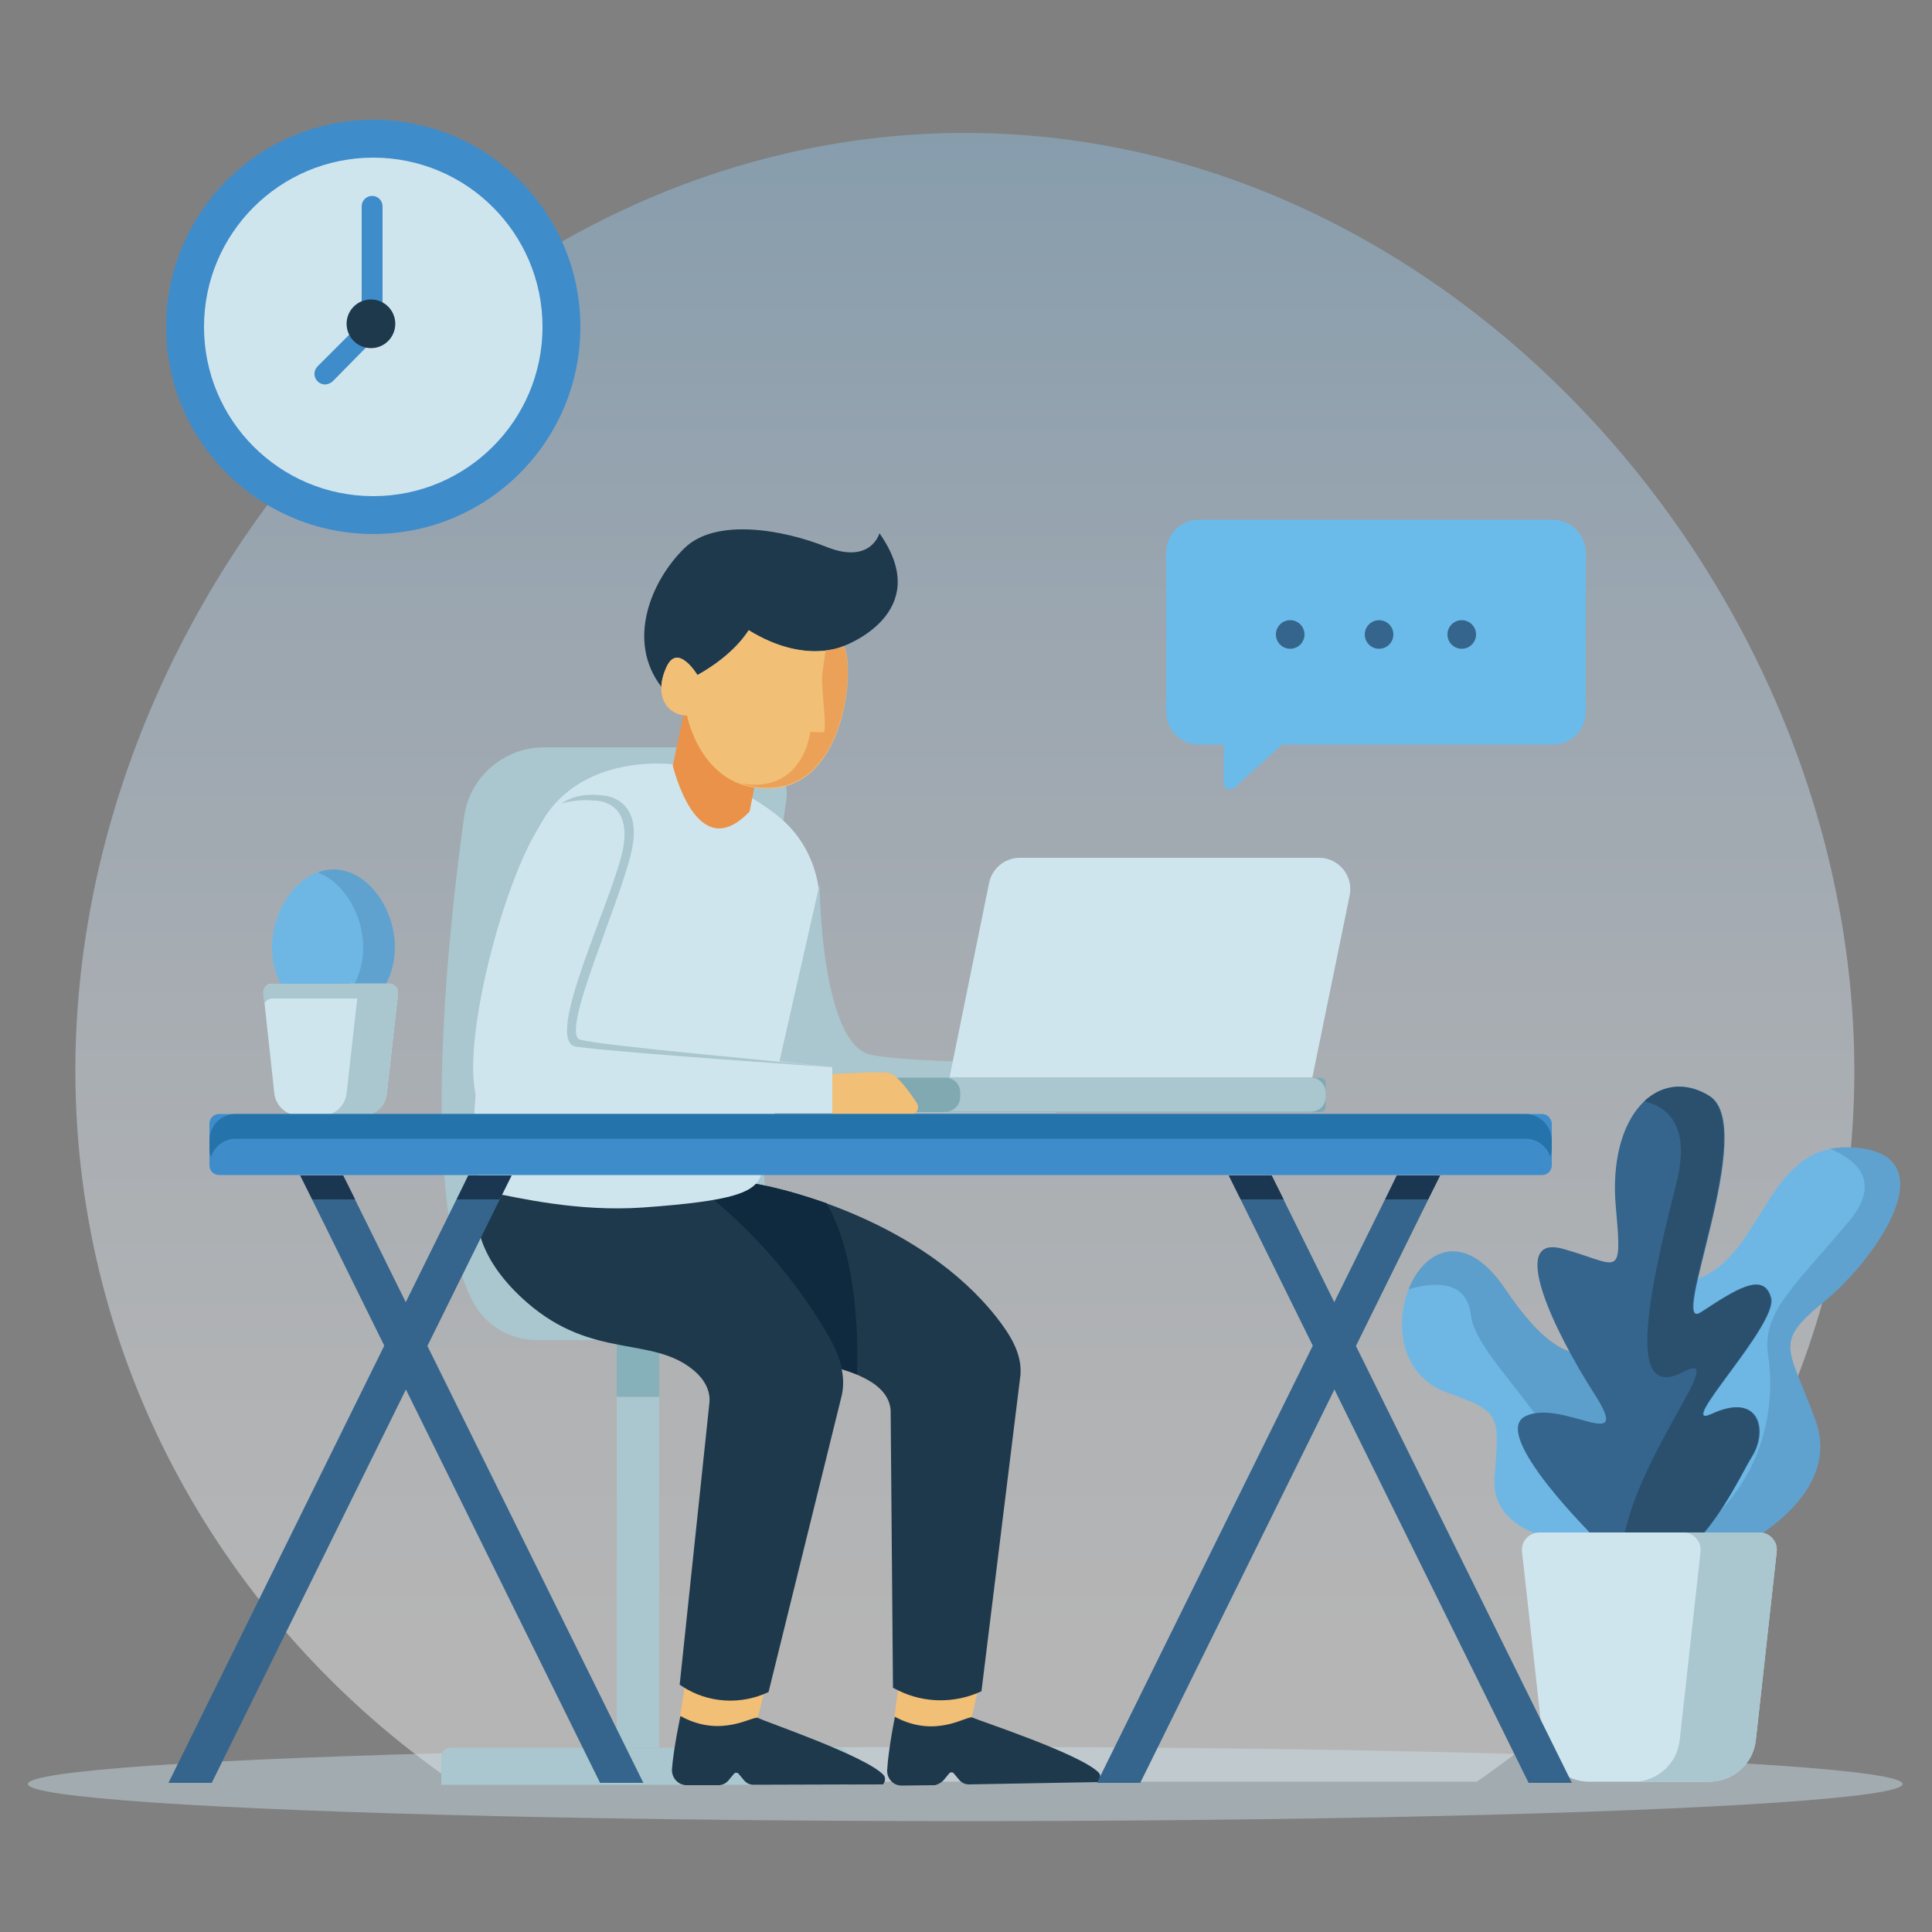 <?xml version="1.0" encoding="utf-8"?>
<!-- Generator: Adobe Illustrator 19.2.1, SVG Export Plug-In . SVG Version: 6.00 Build 0)  -->
<svg version="1.1" id="Layer_1" xmlns="http://www.w3.org/2000/svg" xmlns:xlink="http://www.w3.org/1999/xlink" x="0px" y="0px"
	 viewBox="0 0 500 500" style="enable-background:new 0 0 500 500;" xml:space="preserve">
<rect x="0" y="0" width="500" height="500" fill="#808080" stroke="none"/>
<style type="text/css">
	.st0{opacity:0.42;fill:url(#SVGID_1_);}
	.st1{opacity:0.43;fill:#CFE5ED;}
	.st2{fill:#AAC6CE;}
	.st3{fill:#86B1BB;}
	.st4{fill:#3F8CCB;}
	.st5{fill:#CFE5ED;}
	.st6{fill:none;stroke:#3F8CCB;stroke-miterlimit:10;}
	.st7{fill:#1F394C;}
	.st8{fill:#6ABBE9;}
	.st9{fill:#35658D;}
	.st10{fill:#6EB7E5;}
	.st11{opacity:0.25;fill:#35658D;}
	.st12{fill:#F1BF75;}
	.st13{fill:#0F2A3F;}
	.st14{fill:#EA9249;}
	.st15{fill:#80A9B2;}
	.st16{opacity:0.67;fill:#EA9249;}
	.st17{opacity:0.29;fill:#35658D;}
	.st18{opacity:0.48;fill:#1F394C;}
	.st19{fill:#2474AB;}
	.st20{fill:#1B3651;}
</style>
<g>
	<linearGradient id="SVGID_1_" gradientUnits="userSpaceOnUse" x1="249.767" y1="428.374" x2="249.767" y2="-45.522">
		<stop  offset="0" style="stop-color:#FFFFFF"/>
		<stop  offset="0.136" style="stop-color:#F5F9FD"/>
		<stop  offset="0.329" style="stop-color:#E1EDF9"/>
		<stop  offset="0.557" style="stop-color:#C2DCF3"/>
		<stop  offset="0.81" style="stop-color:#96C7EB"/>
		<stop  offset="1" style="stop-color:#6EB7E5"/>
	</linearGradient>
	<path class="st0" d="M117.2,461.1h265c59.1-40.7,97.7-107.9,97.7-183.9c0-124.2-103.1-242.8-230.2-242.8
		c-127.1,0-230.2,118.6-230.2,242.8C19.6,353.2,58.2,420.3,117.2,461.1z"/>
	<ellipse class="st1" cx="249.8" cy="461.7" rx="242.6" ry="9.6"/>
	<g>
		<rect x="159.6" y="346.7" class="st2" width="11" height="105.6"/>
		<rect x="159.6" y="346.7" class="st3" width="11" height="14.8"/>
		<path class="st2" d="M217.1,452.3H116.5c-1.3,0-2.3,1.1-2.3,2.3v7.3h105.3v-7.3C219.5,453.3,218.4,452.3,217.1,452.3z"/>
		<path class="st2" d="M138.9,346.8h76.5c-27.8-10-17.1-104.2-11.9-139.8c1-7.2-4.6-13.6-11.8-13.6l-50.9,0
			c-10.4,0-19.3,7.7-20.7,18c-4.5,32.4-11.5,99.7,2.4,125.7C125.7,343.1,132.1,346.8,138.9,346.8z"/>
	</g>
	<g>
		<circle class="st4" cx="96.6" cy="84.6" r="53.6"/>
		<circle class="st5" cx="96.6" cy="84.6" r="43.8"/>
		<path class="st6" d="M96.6,52.9"/>
		<g>
			<g>
				<path class="st4" d="M84.1,99.5c-0.7,0-1.4-0.3-1.9-0.8c-1.1-1.1-1.1-2.8,0-3.9l11.4-11.4v-30c0-1.5,1.2-2.7,2.7-2.7
					c1.5,0,2.7,1.2,2.7,2.7v31.1c0,0.7-0.3,1.4-0.8,1.9L86.1,98.7C85.5,99.2,84.8,99.5,84.1,99.5z"/>
			</g>
			<circle class="st7" cx="96" cy="83.8" r="6.3"/>
		</g>
	</g>
	<g>
		<path class="st8" d="M401.8,134.5h-91.5c-4.7,0-8.5,3.8-8.5,8.5v41.2c0,4.7,3.8,8.5,8.5,8.5h6.4v10c0,1.4,1.6,2.1,2.7,1.2
			l12.4-11.2h70.1c4.7,0,8.5-3.8,8.5-8.5V143C410.3,138.3,406.5,134.5,401.8,134.5z"/>
		<g>
			<circle class="st9" cx="333.9" cy="164.2" r="3.7"/>
			<circle class="st9" cx="356.9" cy="164.2" r="3.7"/>
			<circle class="st9" cx="378.3" cy="164.2" r="3.7"/>
		</g>
	</g>
	<g>
		<g>
			<path class="st10" d="M102.2,245.2c0-10.1-7.1-20.2-15.9-20.2c-8.8,0-15.9,10.1-15.9,20.2c0,10.1,7.1,18.3,15.9,18.3
				C95.1,263.5,102.2,255.3,102.2,245.2z"/>
			<path class="st11" d="M86.3,225c-1.4,0-2.8,0.3-4.1,0.8c6.8,2.5,11.8,11,11.8,19.4c0,8.5-5,15.6-11.8,17.6
				c1.3,0.4,2.7,0.6,4.1,0.6c8.8,0,15.9-8.2,15.9-18.3C102.2,235.1,95.1,225,86.3,225z"/>
		</g>
		<g>
			<path class="st5" d="M68.2,257.2L71,283c0.4,3.2,3.1,5.7,6.3,5.7h16.5c3.2,0,6-2.4,6.3-5.7l2.9-25.8c0.2-1.4-0.9-2.6-2.4-2.6
				H70.5C69.1,254.5,68,255.7,68.2,257.2z"/>
			<path class="st2" d="M70.5,258.4h30.1c0.9,0,1.7,0.6,2.1,1.3l0.3-2.5c0.2-1.4-0.9-2.6-2.4-2.6H70.5c-1.4,0-2.5,1.2-2.4,2.6
				l0.3,2.5C68.9,258.9,69.6,258.4,70.5,258.4z"/>
			<path class="st2" d="M100.7,254.5H90.2c1.4,0,2.5,1.2,2.4,2.6L89.7,283c-0.4,3.2-3.1,5.7-6.3,5.7h10.4c3.2,0,6-2.4,6.3-5.7
				l2.9-25.8C103.2,255.7,102.1,254.5,100.7,254.5z"/>
		</g>
	</g>
	<g>
		<g>
			<g>
				<polygon class="st12" points="232.5,436.6 231.5,444.1 237.1,451.4 251.5,444.3 253.1,437.5 235.2,434.8 				"/>
				<path class="st7" d="M244.2,460.7l1.5-1.8c0.3-0.3,0.8-0.3,1.1,0l1.5,1.8c0.6,0.7,1.5,1.1,2.4,1.1l33.5-0.6
					c0.6-0.7,0.8-1.8,0.1-2.5c-4.9-4.9-31.3-13.5-32.6-14.2c-1.3-0.7-9.4,5.6-20.1-0.2c0,0-1.7,8.4-2,13.8c-0.1,2.2,1.6,4.1,3.9,4
					l8.5-0.1C242.7,461.8,243.6,461.4,244.2,460.7z"/>
				<path class="st7" d="M171.1,310.5c0,0-13.9,15.4,11.5,32.1c17.9,11.7,31.9,8.1,43.1,15.2c2.6,1.7,4.6,4.1,4.8,7.2l0.6,71.8
					l1.4,0.7c6.7,3.3,14.6,3.4,21.5,0.2l0,0l10.1-81.9c0.4-5.6-2.7-10.4-6.2-14.9c-19.5-24.7-53.9-33.1-62.6-34.6
					C184,304.6,171.1,310.5,171.1,310.5z"/>
			</g>
			<g>
				<polygon class="st12" points="177.2,436.6 176,444.1 181.6,451.4 196.1,444.6 197.8,437.8 179.9,434.8 				"/>
				<path class="st7" d="M188.5,460.8l1.5-1.8c0.3-0.3,0.8-0.3,1.1,0l1.5,1.8c0.6,0.7,1.5,1.1,2.4,1.1l33.5-0.1
					c0.6-0.6,0.8-1.8,0.1-2.5c-4.8-5-31.1-13.9-32.4-14.7c-1.3-0.7-9.5,5.4-20.1-0.5c0,0-1.8,8.4-2.2,13.8c-0.1,2.2,1.6,4.1,3.8,4.1
					l8.5,0C187.1,461.9,187.9,461.5,188.5,460.8z"/>
				<path class="st7" d="M128.9,297.1c0,0-16.8,18.8,7.5,40c17.1,14.9,32.4,8.5,43.2,17.6c2.5,2.1,4.3,5,4,8.3l-7.7,73l0.6,0.4
					c6.7,4.4,15.2,4.9,22.4,1.5l0,0l19-77c1.2-5.9-1.3-11.3-4.4-16.5c-16.9-28.8-43.4-46-52.4-48.7
					C149.6,292.1,128.9,297.1,128.9,297.1z"/>
			</g>
			<path class="st13" d="M221.8,355.7c-1.3-0.5-2.6-1-3.9-1.4c-0.7-3.4-2.4-6.8-4.3-9.9c-8.4-14.3-19.1-25.7-28.9-33.9
				c6.1-1,9.2-2.3,10.9-4.1c3.3,0.5,10.1,2.1,18.3,5C222.1,325.3,222.1,347.7,221.8,355.7z"/>
		</g>
		<path class="st5" d="M174.2,197.8c0,0-24.3-3.2-34.4,15.7c-10.1,18.9-25.2,93.1-12,95.3c5.8,1,21.4,4.9,38.6,3.7
			c23.7-1.7,28.9-3.9,30.6-8.4l15.1-69.1c0.4-9.5-3.9-18.7-11.5-24.4C188.6,201.4,174.2,197.8,174.2,197.8z"/>
		<path class="st2" d="M212.1,228.9c0,0,0.3,41.6,13.4,44.1c13.1,2.5,47.9,1.7,47.9,1.7V288h-74.7L212.1,228.9z"/>
		<path class="st14" d="M194,210l2.9-14.7l-19.1-14.5l-3.7,17.4C174.2,198.1,180.2,224.6,194,210z"/>
		<path class="st7" d="M218.3,167.2c0,0-10,4.9-24.6-4.1c0,0-3.4,6.1-13.2,11.6c0,0-5.1-8.5-8-2.1c-0.9,1.9-1.3,3.7-1.3,5.2
			c-9.2-11.9-2.7-27.5,5.9-35.9c8.1-8,25.7-4.8,36.7-0.4c11.6,4.7,13.8-3.5,13.8-3.5C242.2,158.7,218.3,167.2,218.3,167.2z"/>
		<path class="st12" d="M180.5,174.7c0,0-5.1-8.5-8-2.1c-3.6,7.8,0.5,12.6,5.3,12.6c0,0,3.8,20.2,22.4,18.8
			c18.6-1.4,21.2-31.2,18.2-36.8c0,0-10,4.9-24.6-4.1C193.7,163.2,190.3,169.3,180.5,174.7z"/>
		<g>
			<path class="st5" d="M341.4,222h-77.5c-3.8,0-7.1,2.7-7.9,6.4l-10.3,50.6h93.9l9.7-47.3C350.3,226.6,346.4,222,341.4,222z"/>
			<path class="st15" d="M341.7,278.9H208.8c-0.8,0-1.4,0.6-1.4,1.4v6.1c0,0.8,0.6,1.4,1.4,1.4h132.9c0.8,0,1.4-0.6,1.4-1.4v-6.1
				C343.1,279.6,342.5,278.9,341.7,278.9z"/>
			<path class="st2" d="M339.3,278.9h-94.6c2.1,0,3.8,1.7,3.8,3.8v1.2c0,2.1-1.7,3.8-3.8,3.8h94.6c2.1,0,3.8-1.7,3.8-3.8v-1.2
				C343.1,280.7,341.4,278.9,339.3,278.9z"/>
		</g>
		<path class="st5" d="M215.4,276.2c-15.1-1.8-57.4-6.1-64.6-6.8c-9.1-0.9,10.7-37.8,12.9-50.5c2.2-12.6-7.4-13.1-7.4-13.1
			c-5.4-0.7-11.4,0-16.4,7.6c-10.3,15.6-21.8,61.4-15.8,72.6c0.7,1.3,2.1,2.1,3.6,2.1h87.7V276.2z"/>
		<path class="st2" d="M215.4,276.2c0,0-54.5-3.7-66.2-5.3c-9.1-1.2,9.9-39,12.1-51.6s-7.6-12.1-7.6-12.1c-2.4-0.3-6,0-8.5,0.8
			c3.6-2.4,7.5-2.6,11.1-2.1c0,0,9.6,0.5,7.4,13.1c-2.2,12.6-19.2,48.7-13.5,50.1C157.3,270.8,200.3,274.5,215.4,276.2z"/>
		<path class="st12" d="M215.4,288.5h20.3c1.5,0,2.4-1.7,1.6-3c-1.9-2.9-4.9-7.1-7.1-7.8c-1.3-0.4-11.2,0-14.8,0.3V288.5z"/>
		<path class="st16" d="M218.3,167.2c0,0-1.7,0.8-4.6,1.1c-0.2,1.4-0.7,4-0.9,6.5c-0.3,3.6,1.4,14.6,0.3,14.7
			c-1.1,0.1-3.4-0.1-3.4-0.1s-1.7,16-17.7,13.4c-0.2,0-0.3,0-0.4-0.1c2.4,0.9,5.2,1.3,8.5,1.1C218.7,202.5,221.4,172.7,218.3,167.2z
			"/>
	</g>
	<g>
		<g>
			<path class="st10" d="M451.3,399.7c0,0,25.5-12.7,18.6-31.9c-6.9-19.2-11.2-20,2-30.8c13.3-10.8,32.5-38,8.2-40
				c-24.3-2-23.1,30.2-43.3,34.7C416.6,336.2,405.5,420.7,451.3,399.7z"/>
			<path class="st11" d="M431.2,401.6c4.9,2.3,11.5,2.1,20.1-1.9c0,0,25.5-12.7,18.6-31.9c-6.9-19.2-11.2-20,2-30.8
				c13.3-10.8,32.5-38,8.2-40c-2.4-0.2-4.5-0.1-6.5,0.3c6.8,2.8,13.6,8.5,4.8,18.9c-14.6,17.4-22.5,23.5-20.8,34.7
				C459.3,361.9,458.4,386.8,431.2,401.6z"/>
		</g>
		<g>
			<path class="st10" d="M408,399.1c0,0-22.5-0.8-21.2-16.9c1.2-16.1,1.8-16.8-12.3-21.8c-24.9-9-5.2-56.8,15.1-26.7
				c14.1,20.9,20.2,16.2,29.4,17.8C428.2,353,448.2,406.2,408,399.1z"/>
			<path class="st17" d="M419,351.4c-9.2-1.6-15.3,3.1-29.4-17.8c-10.6-15.7-21.1-10.1-25.1,0.1c6-1.8,15.1-2.9,16.2,6.8
				c1.5,12.6,31,33.3,30.4,59.1c0.4,0,0.8,0.1,1.2,0.1c4.3-11.3,10-26,14.8-38.5C424.5,355.7,421.4,351.8,419,351.4z"/>
		</g>
		<g>
			<path class="st9" d="M413.2,398.4c0,0-27.9-27.3-18.4-31.9c9.5-4.6,28.2,10.4,17.8-5.8c-10.4-16.2-22.5-41.5-8.1-37.5
				c14.4,4,15.4,8.4,13.7-10.5c-2.3-24.5,11.3-37.1,24.2-29.1c12.9,8-11,61.9-2.1,56c8.9-5.8,16.2-10.7,18.1-3.7
				c1.8,7-25.4,34.7-15.3,30c12.6-5.8,14.4,4.6,10.4,11C449.3,383.4,432.8,421.7,413.2,398.4z"/>
			<path class="st18" d="M453.3,376.9c4-6.4,2.1-16.8-10.4-11c-10.1,4.7,17.2-23,15.3-30c-1.8-7-9.2-2.1-18.1,3.7
				c-8.9,5.8,15-48.1,2.1-56c-6-3.7-12.1-2.9-16.7,1.4c6.7,1.6,12,7,8.3,21.4c-7.8,30.6-12.6,56.2,1.7,48.7
				c13.5-7.1-15.6,25.5-15.9,48.9C436.3,413.5,449.8,382.7,453.3,376.9z"/>
		</g>
		<g>
			<path class="st5" d="M393.9,401.6l5.4,48.8c0.7,6.1,5.8,10.7,12,10.7h31.1c6.1,0,11.3-4.6,12-10.7l5.4-48.8c0.3-2.7-1.8-5-4.5-5
				h-56.9C395.7,396.6,393.6,398.9,393.9,401.6z"/>
			<path class="st2" d="M455.3,396.6h-19.7c2.7,0,4.8,2.3,4.5,5l-5.4,48.8c-0.7,6.1-5.8,10.7-12,10.7h19.7c6.1,0,11.3-4.6,12-10.7
				l5.4-48.8C460.1,398.9,458,396.6,455.3,396.6z"/>
		</g>
	</g>
	<g>
		<g>
			<path class="st4" d="M399.1,288.3H56.7c-1.4,0-2.5,1.1-2.5,2.5v10.8c0,1.4,1.1,2.5,2.5,2.5h342.4c1.4,0,2.5-1.1,2.5-2.5v-10.8
				C401.5,289.4,400.4,288.3,399.1,288.3z"/>
			<path class="st19" d="M394.8,288.3H61c-3.7,0-6.8,3-6.8,6.8v2.2c0,0.7,0.1,1.4,0.4,2.1c0.9-2.7,3.4-4.7,6.4-4.7h333.8
				c3,0,5.6,2,6.4,4.7c0.2-0.7,0.4-1.3,0.4-2.1v-2.2C401.5,291.4,398.5,288.3,394.8,288.3z"/>
		</g>
		<g>
			<g>
				<g>
					<polygon class="st9" points="166.5,461.4 155.3,461.4 77.7,304.2 88.8,304.2 					"/>
				</g>
			</g>
			<g>
				<g>
					<polygon class="st9" points="43.6,461.4 54.8,461.4 132.4,304.2 121.2,304.2 					"/>
				</g>
			</g>
			<g>
				<g>
					<polygon class="st9" points="406.8,461.4 395.6,461.4 318,304.2 329.1,304.2 					"/>
				</g>
			</g>
			<g>
				<g>
					<polygon class="st9" points="283.9,461.4 295.1,461.4 372.7,304.2 361.5,304.2 					"/>
				</g>
			</g>
			<g>
				<g>
					<polygon class="st20" points="91.9,310.4 88.8,304.2 77.7,304.2 80.8,310.4 					"/>
				</g>
			</g>
			<g>
				<g>
					<polygon class="st20" points="129.3,310.4 132.4,304.2 121.2,304.2 118.2,310.4 					"/>
				</g>
			</g>
			<g>
				<g>
					<polygon class="st20" points="332.2,310.4 329.1,304.2 318,304.2 321.1,310.4 					"/>
				</g>
			</g>
			<g>
				<g>
					<polygon class="st20" points="369.6,310.4 372.7,304.2 361.5,304.2 358.5,310.4 					"/>
				</g>
			</g>
		</g>
	</g>
</g>
</svg>
